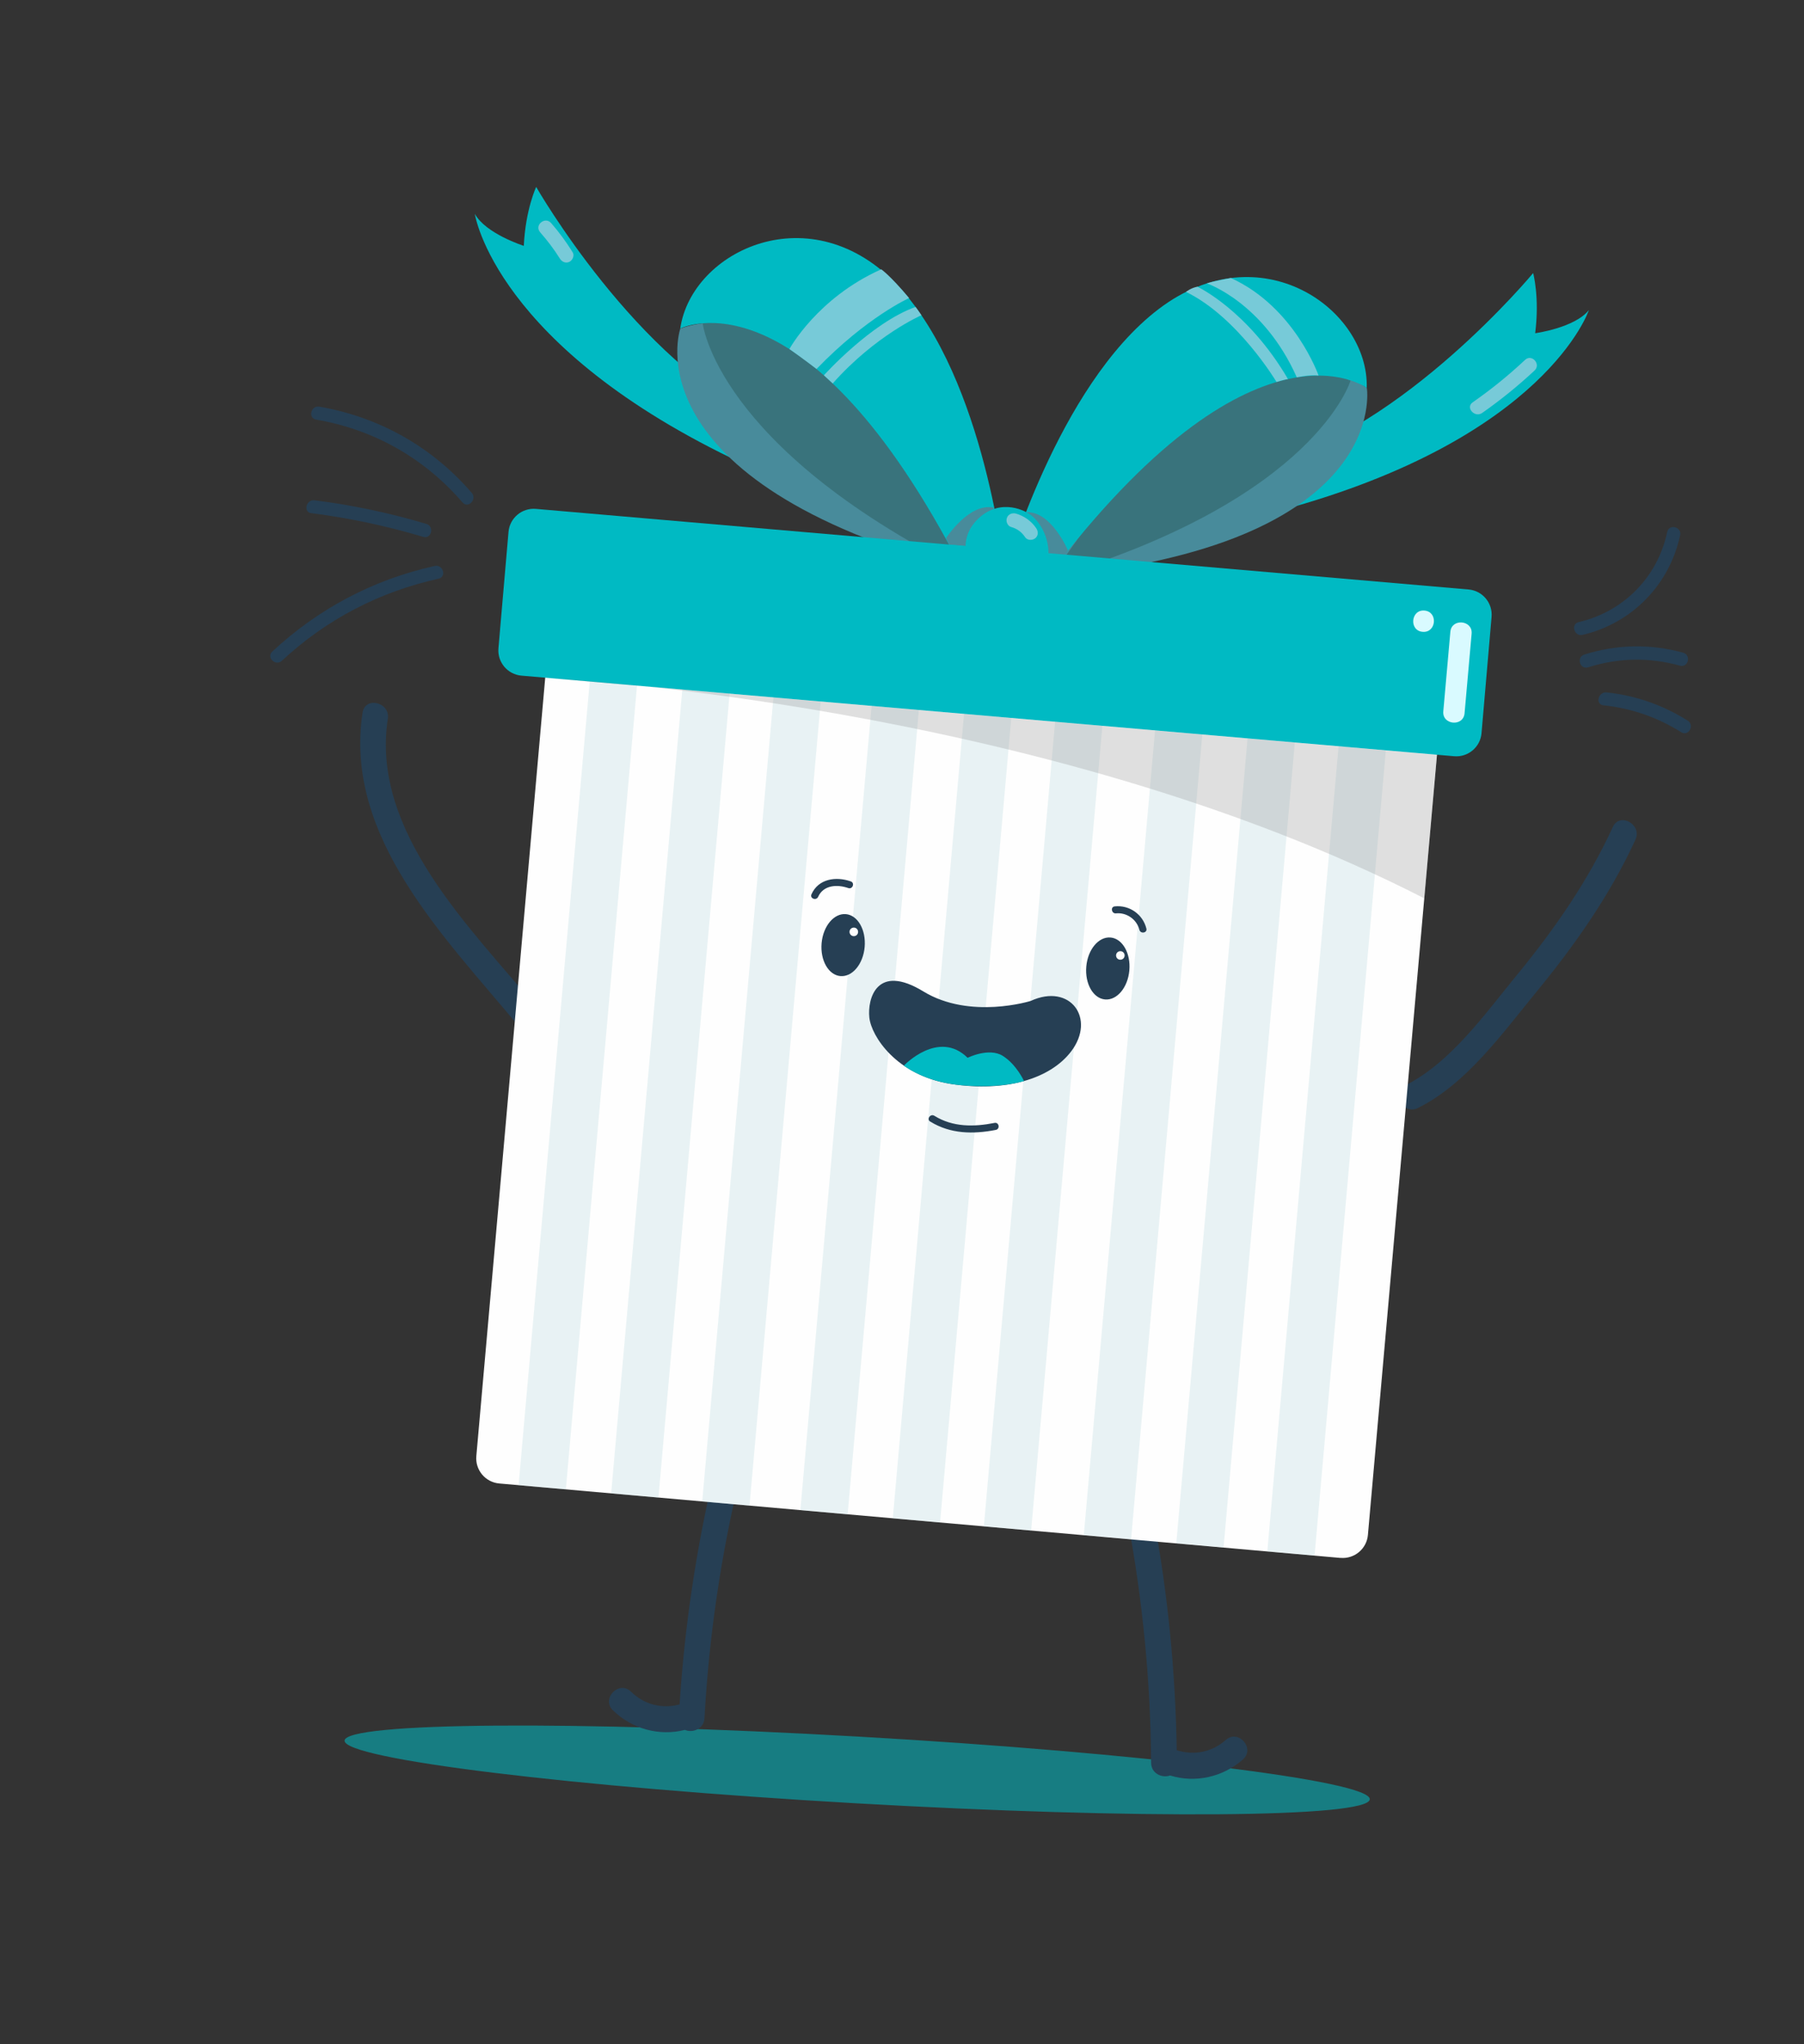 <svg width="90" height="102" viewBox="0 0 90 102" fill="none" xmlns="http://www.w3.org/2000/svg">
<rect x="0" y="0" width="90" height="102" fill="#333333" stroke="none"/>
<path opacity="0.55" d="M68.337 89.779C68.284 90.697 56.793 90.785 42.668 89.976C28.544 89.167 17.138 87.767 17.19 86.849C17.243 85.93 28.735 85.843 42.859 86.652C56.983 87.461 68.389 88.861 68.337 89.779Z" fill="#00BAC3"/>
<path d="M26.767 50.264C23.497 46.311 18.481 41.494 19.349 35.86C19.474 35.042 18.22 34.729 18.089 35.554C17.133 41.776 22.234 46.805 25.867 51.195C26.4 51.837 27.293 50.901 26.767 50.264Z" fill="#263F54"/>
<path d="M70.742 55.283C73.163 54.077 74.939 51.576 76.618 49.532C78.558 47.172 80.316 44.678 81.592 41.894C81.936 41.141 80.808 40.506 80.463 41.263C79.23 43.947 77.559 46.357 75.69 48.633C74.089 50.582 72.378 53.029 70.072 54.177C69.324 54.55 70.002 55.651 70.745 55.284L70.742 55.283Z" fill="#263F54"/>
<path d="M36.902 73.733C37.095 72.924 35.837 72.613 35.643 73.427C34.736 77.247 34.158 81.128 33.904 85.045C33.031 85.274 32.151 85.064 31.478 84.407C30.881 83.823 29.981 84.754 30.578 85.338C31.532 86.271 32.894 86.641 34.17 86.315C34.545 86.48 35.119 86.276 35.146 85.731C35.369 81.681 35.957 77.677 36.898 73.733L36.902 73.733Z" fill="#263F54"/>
<path d="M61.161 86.813C60.458 87.432 59.568 87.602 58.707 87.33C58.642 83.406 58.262 79.503 57.54 75.642C57.388 74.822 56.116 75.064 56.267 75.887C57.01 79.875 57.402 83.902 57.428 87.957C57.431 88.506 57.994 88.733 58.373 88.59C59.632 88.979 61.009 88.673 62.01 87.79C62.634 87.238 61.783 86.264 61.156 86.816L61.161 86.813Z" fill="#263F54"/>
<path d="M47.664 29.405C47.664 29.405 44.543 23.844 38.151 20.969C31.758 18.094 26.75 9.327 26.75 9.327C26.75 9.327 26.218 10.45 26.132 12.267C26.132 12.267 24.236 11.665 23.688 10.671C23.688 10.671 24.669 17.325 37.085 23.143C44.236 26.535 47.663 29.409 47.663 29.409L47.664 29.405Z" fill="#00BAC3"/>
<path d="M52.438 29.817C52.438 29.817 56.471 24.872 63.259 23.137C70.05 21.404 76.487 13.625 76.487 13.625C76.487 13.625 76.817 14.821 76.589 16.627C76.589 16.627 78.559 16.36 79.268 15.472C79.268 15.472 77.157 21.859 63.93 25.456C56.303 27.57 52.431 29.815 52.431 29.815L52.438 29.817Z" fill="#00BAC3"/>
<path d="M33.94 16.395C33.94 16.395 31.316 23.956 48.011 28.429C48.011 28.429 41.189 13.826 33.94 16.395Z" fill="#488B9B"/>
<path d="M68.19 19.354C68.19 19.354 69.478 27.254 52.261 28.795C52.261 28.795 61.721 14.946 68.19 19.354Z" fill="#488B9B"/>
<path d="M35.056 16.131C35.056 16.131 35.718 22.251 48.007 28.428C48.007 28.428 42.561 14.282 35.056 16.131Z" fill="#39737C"/>
<path d="M67.376 18.992C67.376 18.992 65.651 24.901 52.466 28.822C52.466 28.822 60.316 15.852 67.376 18.992Z" fill="#39737C"/>
<path d="M50.134 28.614C50.134 28.614 49.165 18.953 44.832 14.291C40.497 9.632 34.499 12.494 33.937 16.394C33.937 16.394 40.188 13.199 48.008 28.428L50.134 28.614Z" fill="#00BAC3"/>
<path d="M47.199 26.847C47.199 26.847 48.375 25.04 49.59 25.336L49.41 27.358L47.35 27.177L47.199 26.85L47.199 26.847Z" fill="#488B9B"/>
<path d="M50.134 28.614C50.134 28.614 52.744 19.262 57.813 15.414C62.881 11.567 68.3 15.418 68.186 19.357C68.186 19.357 62.575 15.135 52.257 28.798L50.13 28.613L50.134 28.614Z" fill="#00BAC3"/>
<path d="M53.281 27.467C53.281 27.467 52.442 25.483 51.195 25.559L51.016 27.581L53.077 27.762L53.282 27.463L53.281 27.467Z" fill="#488B9B"/>
<path d="M48.471 28.467C48.471 28.467 47.666 27.117 48.684 26.003C49.703 24.89 50.99 25.321 51.512 25.765C52.034 26.209 52.708 27.425 52.004 28.772L48.471 28.467Z" fill="#00BAC3"/>
<path d="M39.383 17.416C39.383 17.416 40.767 14.866 43.963 13.438C43.963 13.438 44.373 13.702 45.355 14.872C45.355 14.872 43.235 15.819 40.737 18.411C40.737 18.411 40.011 17.858 39.383 17.416Z" fill="#77CAD8"/>
<path d="M41.103 18.727C41.103 18.727 43.46 16.101 45.678 15.315C45.678 15.315 45.861 15.559 45.968 15.73C45.968 15.73 43.685 16.719 41.544 19.132C41.544 19.132 41.276 18.883 41.106 18.728L41.103 18.727Z" fill="#77CAD8"/>
<path d="M60.208 14.139C60.208 14.139 63.035 15.094 64.696 18.828C64.696 18.828 65.317 18.689 65.782 18.736C65.782 18.736 64.585 15.315 61.408 13.872C61.408 13.872 60.503 14.039 60.212 14.14L60.208 14.139Z" fill="#77CAD8"/>
<path d="M59.744 14.309C59.744 14.309 62.245 15.477 64.256 18.913C64.256 18.913 64.062 18.94 63.685 19.059C63.685 19.059 61.754 15.823 59.169 14.564C59.169 14.564 59.414 14.361 59.745 14.305L59.744 14.309Z" fill="#77CAD8"/>
<path d="M50.444 26.295C50.748 26.381 50.973 26.549 51.148 26.811C51.254 26.97 51.512 26.97 51.65 26.855C51.811 26.722 51.803 26.513 51.694 26.353C51.458 26.002 51.094 25.746 50.693 25.628C50.51 25.576 50.304 25.647 50.235 25.837C50.17 26.006 50.257 26.242 50.444 26.295Z" fill="#77CAD8"/>
<path d="M76.085 17.956C75.264 18.726 74.396 19.43 73.472 20.074C73.096 20.334 73.573 20.865 73.946 20.604C74.866 19.959 75.738 19.252 76.559 18.486C76.893 18.172 76.42 17.642 76.085 17.956Z" fill="#77CAD8"/>
<path d="M66.873 77.735L24.909 74.02C24.215 73.961 23.7 73.346 23.764 72.65L27.589 29.429L72.07 33.366L68.244 76.587C68.185 77.28 67.57 77.796 66.874 77.732L66.873 77.735Z" fill="#FEFEFE"/>
<g opacity="0.35">
<path d="M31.787 34.135L29.428 33.926L25.872 74.106L28.23 74.314L31.787 34.135Z" fill="#C0DEE2"/>
<path d="M36.406 34.544L34.047 34.335L30.49 74.515L32.849 74.724L36.406 34.544Z" fill="#C0DEE2"/>
<path d="M40.95 34.947L38.591 34.738L35.034 74.918L37.393 75.126L40.95 34.947Z" fill="#C0DEE2"/>
<path d="M45.846 35.378L43.487 35.169L39.93 75.349L42.289 75.558L45.846 35.378Z" fill="#C0DEE2"/>
<path d="M50.456 35.786L48.098 35.578L44.541 75.757L46.9 75.966L50.456 35.786Z" fill="#C0DEE2"/>
<path d="M55 36.19L52.641 35.981L49.084 76.16L51.443 76.369L55 36.19Z" fill="#C0DEE2"/>
<path d="M59.986 36.625L57.627 36.416L54.07 76.596L56.429 76.805L59.986 36.625Z" fill="#C0DEE2"/>
<path d="M64.6 37.034L62.241 36.825L58.684 77.005L61.043 77.213L64.6 37.034Z" fill="#C0DEE2"/>
<path d="M69.14 37.436L66.781 37.227L63.225 77.407L65.583 77.616L69.14 37.436Z" fill="#C0DEE2"/>
</g>
<path d="M73.265 29.413L26.735 25.392C26.04 25.332 25.429 25.847 25.369 26.541L24.867 32.346C24.807 33.041 25.322 33.652 26.016 33.712L72.546 37.733C73.24 37.793 73.852 37.279 73.912 36.584L74.413 30.779C74.473 30.084 73.959 29.473 73.265 29.413Z" fill="#00BAC3"/>
<path opacity="0.26" d="M27.201 33.818C27.201 33.818 51.936 35.027 71.055 44.824L71.688 37.662L27.202 33.814L27.201 33.818Z" fill="#878787"/>
<path d="M51.421 49.943C51.421 49.943 48.393 50.892 46.064 49.468C43.735 48.044 43.269 49.843 43.371 50.776C43.473 51.705 44.719 53.655 47.44 54.083C50.161 54.507 52.395 53.831 53.436 52.465C54.688 50.825 53.395 49.035 51.421 49.943Z" fill="#263F54"/>
<path d="M45.092 53.171C45.092 53.171 46.819 51.349 48.274 52.78C48.274 52.78 49.333 52.252 50.023 52.681C50.712 53.112 51.086 53.938 51.086 53.938C51.086 53.938 49.946 54.329 47.971 54.15C46.354 54.01 45.373 53.38 45.092 53.171Z" fill="#00BAC3"/>
<path d="M43.137 47.253C43.062 48.107 42.521 48.754 41.927 48.703C41.333 48.652 40.914 47.916 40.989 47.062C41.064 46.208 41.605 45.561 42.199 45.612C42.793 45.663 43.212 46.399 43.137 47.253Z" fill="#263F54"/>
<path d="M56.342 48.419C56.267 49.273 55.726 49.92 55.132 49.869C54.538 49.819 54.119 49.083 54.194 48.228C54.269 47.374 54.81 46.728 55.404 46.778C55.998 46.829 56.417 47.565 56.342 48.419Z" fill="#263F54"/>
<path d="M42.809 46.516C42.799 46.635 42.697 46.719 42.578 46.71C42.459 46.7 42.374 46.597 42.383 46.478C42.393 46.359 42.496 46.275 42.615 46.284C42.734 46.294 42.818 46.397 42.809 46.516Z" fill="#FEFEFE"/>
<path d="M56.106 47.692C56.096 47.811 55.993 47.896 55.874 47.886C55.755 47.877 55.671 47.774 55.68 47.655C55.69 47.536 55.792 47.452 55.911 47.461C56.031 47.47 56.115 47.573 56.106 47.692Z" fill="#FEFEFE"/>
<path d="M42.444 43.978C41.705 43.72 40.83 43.843 40.483 44.623C40.39 44.831 40.723 44.955 40.817 44.747C41.083 44.151 41.779 44.121 42.32 44.311C42.536 44.388 42.66 44.054 42.444 43.978Z" fill="#263F54"/>
<path d="M55.677 45.573C56.207 45.519 56.715 45.877 56.843 46.393C56.899 46.614 57.251 46.551 57.191 46.329C57.013 45.617 56.344 45.149 55.614 45.225C55.385 45.248 55.452 45.6 55.677 45.573Z" fill="#263F54"/>
<path d="M46.407 55.96C47.406 56.582 48.555 56.6 49.681 56.378C49.903 56.334 49.844 55.983 49.617 56.029C48.59 56.233 47.531 56.245 46.614 55.673C46.42 55.552 46.213 55.842 46.406 55.963L46.407 55.96Z" fill="#263F54"/>
<path d="M26.943 11.585C27.305 11.997 27.637 12.431 27.927 12.896C28.027 13.061 28.212 13.153 28.402 13.067C28.561 12.992 28.673 12.757 28.572 12.592C28.252 12.075 27.894 11.585 27.493 11.128C27.189 10.784 26.644 11.238 26.947 11.586L26.943 11.585Z" fill="#77CAD8"/>
<path d="M73.066 35.588C73.184 34.267 73.3 32.941 73.418 31.62C73.479 30.935 72.415 30.84 72.357 31.526C72.239 32.847 72.124 34.169 72.005 35.494C71.944 36.179 73.008 36.274 73.066 35.588Z" fill="#D9FAFF"/>
<path d="M70.973 31.526C71.659 31.587 71.754 30.523 71.067 30.465C70.382 30.404 70.287 31.468 70.973 31.526Z" fill="#D9FAFF"/>
<path d="M78.952 31.678C81.416 31.101 83.293 29.175 83.821 26.702C83.911 26.286 83.266 26.125 83.175 26.545C82.696 28.799 81.003 30.515 78.762 31.041C78.347 31.14 78.536 31.776 78.952 31.678Z" fill="#263F54"/>
<path d="M79.226 33.298C80.748 32.816 82.276 32.789 83.816 33.215C84.227 33.326 84.383 32.684 83.973 32.568C82.335 32.115 80.66 32.149 79.037 32.661C78.63 32.789 78.82 33.426 79.226 33.298Z" fill="#263F54"/>
<path d="M80 35.192C81.399 35.345 82.684 35.787 83.875 36.535C84.238 36.764 84.56 36.181 84.196 35.956C82.954 35.176 81.61 34.704 80.153 34.549C79.734 34.502 79.573 35.147 79.996 35.195L80 35.192Z" fill="#263F54"/>
<path d="M15.773 20.938C18.657 21.433 21.166 22.858 23.076 25.071C23.357 25.394 23.814 24.915 23.536 24.593C21.557 22.296 18.919 20.808 15.93 20.291C15.509 20.22 15.353 20.863 15.773 20.938Z" fill="#263F54"/>
<path d="M15.536 25.605C17.429 25.848 19.285 26.241 21.116 26.789C21.524 26.912 21.681 26.265 21.273 26.142C19.442 25.595 17.586 25.201 15.692 24.963C15.275 24.908 15.11 25.553 15.535 25.609L15.536 25.605Z" fill="#263F54"/>
<path d="M14.063 32.97C16.275 30.907 18.931 29.527 21.879 28.876C22.297 28.782 22.104 28.148 21.69 28.239C18.631 28.914 15.878 30.372 13.585 32.509C13.271 32.8 13.75 33.261 14.063 32.97Z" fill="#263F54"/>
</svg>
